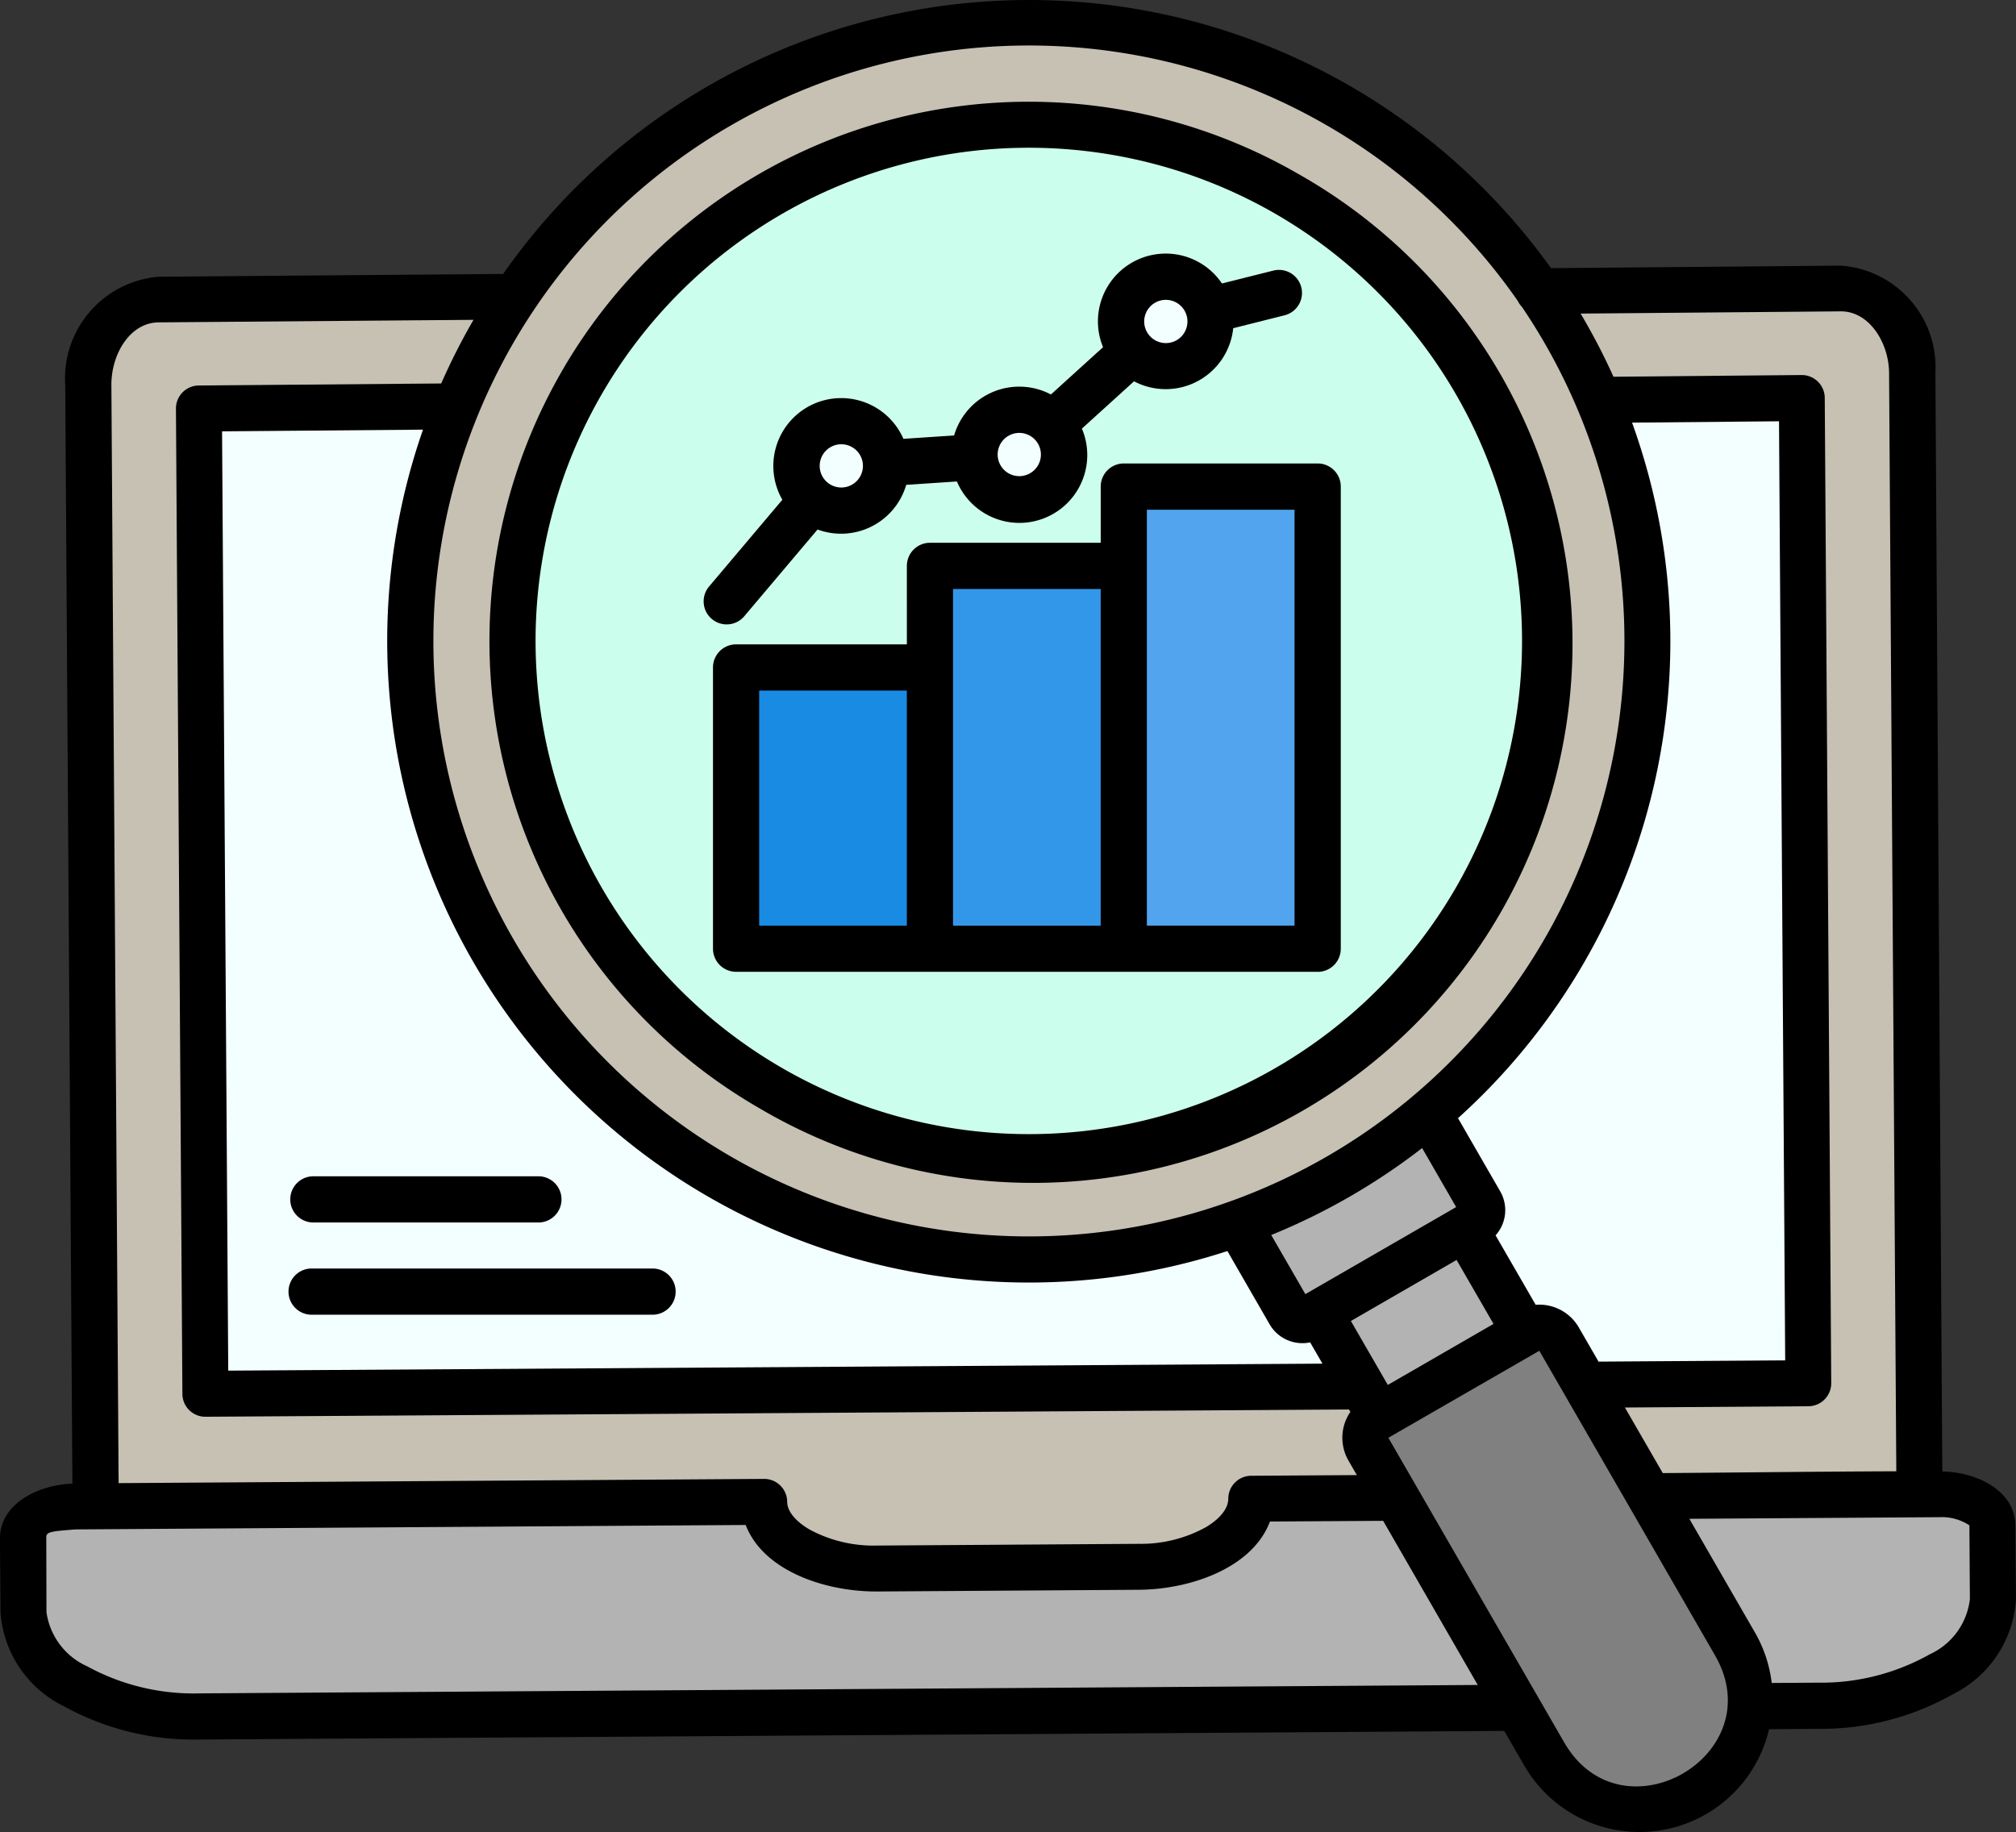 <svg xmlns="http://www.w3.org/2000/svg" width="59.675" height="54.236" viewBox="0 0 59.675 54.236"><rect x="0" y="0" width="59.675" height="54.236" fill="#333333" stroke="none"/><g transform="translate(-16.007 -37.898)"><g transform="translate(16.007 37.898)"><path d="M73.5,81.458c1.017.019,2.151.558,2.164,1.6l.017,2.185a3.365,3.365,0,0,1-1.84,2.795,7.962,7.962,0,0,1-4.02,1.039l-1.449.01a3.939,3.939,0,0,1-7.247,1.075l-.591-1.024-38.61.255a7.941,7.941,0,0,1-4.027-.986,3.354,3.354,0,0,1-1.875-2.777l-.017-2.187c0-1.031,1.129-1.59,2.145-1.624L17.938,49.3h0A3.021,3.021,0,0,1,20.7,46.09l10.2-.082a19,19,0,0,1,31.017-.172l8.579-.074a3.015,3.015,0,0,1,2.8,3.179Z" transform="translate(-16.007 -37.898)" fill-rule="evenodd"/><path d="M79.135,146.312l-33.846.215a.68.68,0,0,1-.684-.678l-.191-29.166a.681.681,0,0,1,.675-.684l7.177-.06a19.2,19.2,0,0,1,.949-1.872h0l.007-.012-9.319.075c-.846.006-1.4.932-1.4,1.848h0l.214,32.514,19.106-.125a.681.681,0,0,1,.684.673c0,.293.257.586.66.824a3.984,3.984,0,0,0,2.01.476l7.737-.051a3.976,3.976,0,0,0,2-.5c.4-.243.649-.54.65-.834a.681.681,0,0,1,.678-.681l3.127-.02-.247-.429h0a1.352,1.352,0,0,1,.058-1.445Z" transform="translate(-39.206 -104.587)" fill="#c7c1b3" fill-rule="evenodd"/><path d="M74.827,140.2l-5.948.05.183,27.806,32.389-.207-.364-.63a1.12,1.12,0,0,1-1.2-.536l-1.249-2.167A18.994,18.994,0,0,1,74.827,140.2Zm-3.271,23.47a.684.684,0,0,1,0-1.367h6.661a.684.684,0,1,1,0,1.367Zm0,2.73a.684.684,0,1,1,0-1.367H81.648a.684.684,0,0,1,0,1.367Z" transform="translate(-62.306 -127.481)" fill="#f3feff" fill-rule="evenodd"/><path d="M393.3,113.965l5.571-.051a.681.681,0,0,1,.686.675l.192,29.168a.681.681,0,0,1-.678.684l-5.43.037,1.121,1.942c2.3-.017,4.609-.045,6.913-.054l-.214-32.514c-.006-.893-.587-1.828-1.43-1.823l-7.7.066a19,19,0,0,1,.972,1.87Z" transform="translate(-345.543 -102.812)" fill="#c7c1b3" fill-rule="evenodd"/><path d="M367.295,166.023l5.525-.037-.183-27.8-4.35.04q.277.766.488,1.553a19.011,19.011,0,0,1-5.64,19.037l1.246,2.161a1.115,1.115,0,0,1-.134,1.308l1.187,2.056a1.349,1.349,0,0,1,1.278.673Z" transform="translate(-319.977 -125.715)" fill="#f3feff" fill-rule="evenodd"/><path d="M420.656,404.053l1.372-.009a6.558,6.558,0,0,0,3.31-.842,2.055,2.055,0,0,0,1.184-1.631l-.014-2.184a1.48,1.48,0,0,0-.88-.242l-7.41.048,1.937,3.357h0A3.914,3.914,0,0,1,420.656,404.053Z" transform="translate(-368.212 -354.232)" fill="#b3b3b3" fill-rule="evenodd"/><path d="M351.755,371.118c1.7,2.95,6.169.374,4.464-2.578l-5.2-9.015L346.55,362.1Z" transform="translate(-305.454 -319.538)" fill="gray" fill-rule="evenodd"/><path d="M66.567,400.015l-3.351.021c-.515,1.372-2.351,2.01-3.881,2.02l-7.737.051c-1.529.01-3.372-.6-3.9-1.969l-19.833.131c-.816.062-.875.079-.87.264L27,402.715a2.071,2.071,0,0,0,1.208,1.608,6.567,6.567,0,0,0,3.327.8l37.832-.249Z" transform="translate(-25.625 -354.994)" fill="#b3b3b3" fill-rule="evenodd"/><path d="M151.4,56.465a.681.681,0,0,1-.118-.172A17.628,17.628,0,1,0,128,81.629h0a17.631,17.631,0,0,0,24.079-6.454h0a17.632,17.632,0,0,0-.678-18.711ZM122.984,58.38a15.962,15.962,0,0,1,21.808-5.841h0a15.965,15.965,0,1,1-15.966,27.65h0a15.962,15.962,0,0,1-5.841-21.809Z" transform="translate(-106.356 -47.387)" fill="#c7c1b3" fill-rule="evenodd"/><path d="M323.131,311.261a18.971,18.971,0,0,1-4.467,2.574l1.01,1.75,4.464-2.577Z" transform="translate(-281.035 -277.275)" fill="#b3b3b3" fill-rule="evenodd"/><path d="M145.446,80.372a14.6,14.6,0,1,0,19.946-5.346,14.6,14.6,0,0,0-19.946,5.346ZM166.64,97.464H149.427a.684.684,0,0,1-.684-.684V88.455a.684.684,0,0,1,.684-.684h5.055V85.448a.684.684,0,0,1,.684-.684h5.054V83.1a.684.684,0,0,1,.684-.684h5.738a.684.684,0,0,1,.684.684V96.782a.684.684,0,0,1-.684.684Zm-14.1-16.983a2.008,2.008,0,0,1,1.84,1.206l1.5-.1a2.009,2.009,0,0,1,2.866-1.213l1.543-1.4a2.007,2.007,0,0,1,3.52-1.886l1.521-.382a.682.682,0,1,1,.331,1.324l-1.519.382a2.009,2.009,0,0,1-2.936,1.572l-1.543,1.4a2.007,2.007,0,1,1-3.7,1.565l-1.5.1a2.009,2.009,0,0,1-2.625,1.322l-2.161,2.558a.682.682,0,1,1-1.041-.881l2.16-2.558a2.009,2.009,0,0,1,1.739-3.009Z" transform="translate(-127.638 -68.696)" fill="#ccfeee" fill-rule="evenodd"/></g><path d="M0,0H3.613V2.186H0Z" transform="matrix(0.866, -0.5, 0.5, 0.866, 55.994, 77.003)" fill="#b3b3b3"/><path d="M212.256,143.867a.64.64,0,1,0,0,.905A.64.64,0,0,0,212.256,143.867Z" transform="translate(-170.893 -92.63)" fill="#f3feff" fill-rule="evenodd"/><path d="M254.629,141.163a.64.64,0,1,0,0,.905A.64.64,0,0,0,254.629,141.163Z" transform="translate(-207.998 -90.262)" fill="#f3feff" fill-rule="evenodd"/><path d="M289.517,109.484a.64.64,0,1,0,0,.905A.64.64,0,0,0,289.517,109.484Z" transform="translate(-238.548 -62.522)" fill="#f3feff" fill-rule="evenodd"/><path d="M196.757,202.325h4.371v6.959h-4.371Z" transform="translate(-158.278 -143.984)" fill="#198be3"/><path d="M242.908,178.142h4.371v9.966h-4.371Z" transform="translate(-198.691 -122.808)" fill="#3397e9"/><path d="M289.059,159.275h4.371v12.311h-4.371Z" transform="translate(-239.104 -106.287)" fill="#51a4ed"/></g></svg>